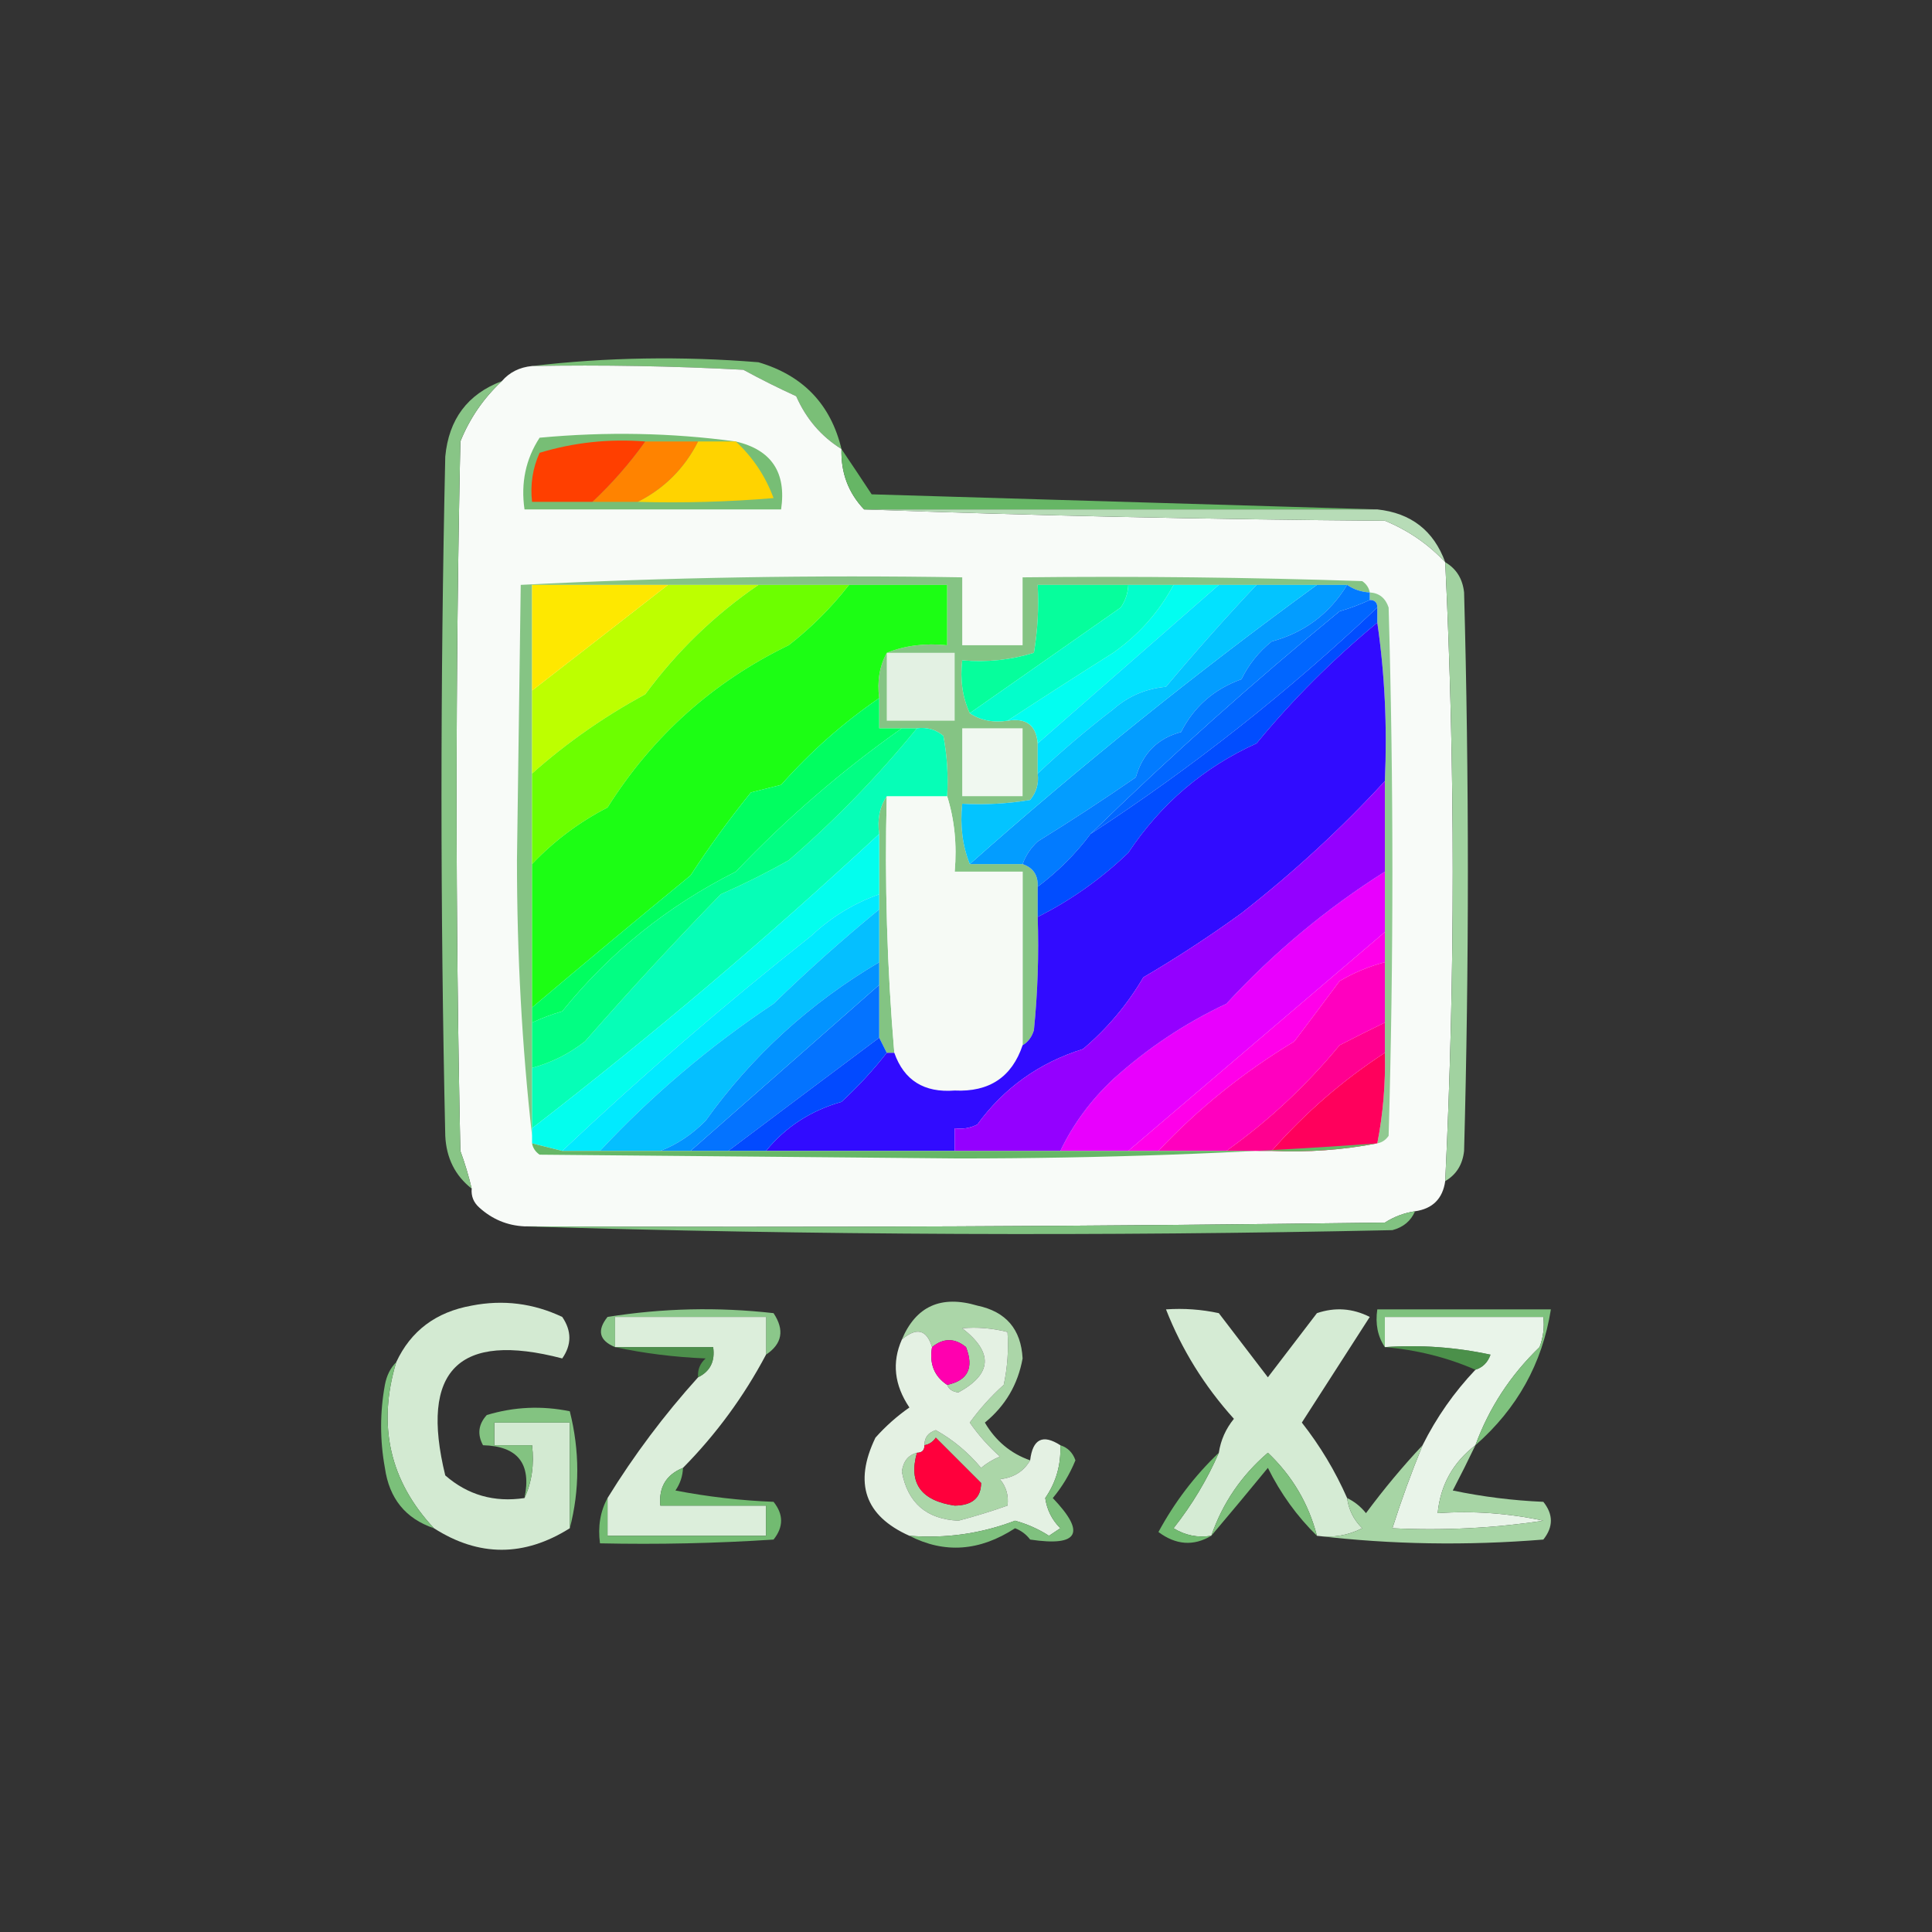 <?xml version="1.0" encoding="UTF-8"?>
<!DOCTYPE svg PUBLIC "-//W3C//DTD SVG 1.1//EN" "http://www.w3.org/Graphics/SVG/1.1/DTD/svg11.dtd">
<svg xmlns="http://www.w3.org/2000/svg" version="1.1" width="256px" height="256px" style="shape-rendering:geometricPrecision; text-rendering:geometricPrecision; image-rendering:optimizeQuality; fill-rule:evenodd; clip-rule:evenodd" xmlns:xlink="http://www.w3.org/1999/xlink">
<rect width="100%" height="100%" fill="#333333" stroke="none"/>
<g><path style="opacity:0.004" fill="#00ff00" d="M 104.5,0.5 C 105.833,1.167 105.833,1.167 104.5,0.5 Z"/></g>
<g><path style="opacity:0.008" fill="#00aa00" d="M 95.5,2.5 C 96.833,3.167 96.833,3.167 95.5,2.5 Z"/></g>
<g><path style="opacity:0.008" fill="#00aa00" d="M 91.5,3.5 C 92.833,4.167 92.833,4.167 91.5,3.5 Z"/></g>
<g><path style="opacity:0.008" fill="#00aa00" d="M 87.5,4.5 C 88.833,5.167 88.833,5.167 87.5,4.5 Z"/></g>
<g><path style="opacity:0.004" fill="#00ff00" d="M 164.5,4.5 C 165.833,5.167 165.833,5.167 164.5,4.5 Z"/></g>
<g><path style="opacity:0.004" fill="#008000" d="M 167.5,5.5 C 168.833,6.167 168.833,6.167 167.5,5.5 Z"/></g>
<g><path style="opacity:0.004" fill="#008000" d="M 170.5,6.5 C 171.833,7.167 171.833,7.167 170.5,6.5 Z"/></g>
<g><path style="opacity:0.012" fill="#008000" d="M 79.5,7.5 C 80.833,8.167 80.833,8.167 79.5,7.5 Z"/></g>
<g><path style="opacity:0.004" fill="#008000" d="M 173.5,7.5 C 174.833,8.167 174.833,8.167 173.5,7.5 Z"/></g>
<g><path style="opacity:0.004" fill="#008000" d="M 176.5,8.5 C 177.833,9.167 177.833,9.167 176.5,8.5 Z"/></g>
<g><path style="opacity:0.004" fill="#008000" d="M 70.5,11.5 C 71.833,12.167 71.833,12.167 70.5,11.5 Z"/></g>
<g><path style="opacity:0.008" fill="#00aa00" d="M 182.5,11.5 C 183.833,12.167 183.833,12.167 182.5,11.5 Z"/></g>
<g><path style="opacity:0.016" fill="#009900" d="M 68.5,12.5 C 69.833,13.167 69.833,13.167 68.5,12.5 Z"/></g>
<g><path style="opacity:0.012" fill="#008000" d="M 188.5,14.5 C 189.833,15.167 189.833,15.167 188.5,14.5 Z"/></g>
<g><path style="opacity:0.004" fill="#00ff00" d="M 59.5,17.5 C 60.833,18.167 60.833,18.167 59.5,17.5 Z"/></g>
<g><path style="opacity:0.012" fill="#008000" d="M 193.5,17.5 C 194.833,18.167 194.833,18.167 193.5,17.5 Z"/></g>
<g><path style="opacity:0.004" fill="#008000" d="M 54.5,20.5 C 55.833,21.167 55.833,21.167 54.5,20.5 Z"/></g>
<g><path style="opacity:0.004" fill="#00ff00" d="M 202.5,23.5 C 203.833,24.167 203.833,24.167 202.5,23.5 Z"/></g>
<g><path style="opacity:0.004" fill="#00ff00" d="M 46.5,26.5 C 47.833,27.167 47.833,27.167 46.5,26.5 Z"/></g>
<g><path style="opacity:0.008" fill="#00aa00" d="M 206.5,26.5 C 207.833,27.167 207.833,27.167 206.5,26.5 Z"/></g>
<g><path style="opacity:0.004" fill="#00ff00" d="M 38.5,33.5 C 39.833,34.167 39.833,34.167 38.5,33.5 Z"/></g>
<g><path style="opacity:0.008" fill="#00aa00" d="M 214.5,33.5 C 215.833,34.167 215.833,34.167 214.5,33.5 Z"/></g>
<g><path style="opacity:0.012" fill="#008000" d="M 219.5,38.5 C 218.833,37.167 218.833,37.167 219.5,38.5 Z"/></g>
<g><path style="opacity:0.004" fill="#008000" d="M 33.5,38.5 C 34.833,39.167 34.833,39.167 33.5,38.5 Z"/></g>
<g><path style="opacity:0.004" fill="#008000" d="M 219.5,38.5 C 220.833,39.167 220.833,39.167 219.5,38.5 Z"/></g>
<g><path style="opacity:0.004" fill="#008000" d="M 226.5,46.5 C 227.833,47.167 227.833,47.167 226.5,46.5 Z"/></g>
<g><path style="opacity:1" fill="#7abf77" d="M 70.5,48.5 C 80.325,47.342 90.325,47.175 100.5,48C 106.416,49.748 110.083,53.581 111.5,59.5C 108.816,57.828 106.816,55.494 105.5,52.5C 103.123,51.415 100.789,50.248 98.5,49C 89.173,48.5 79.839,48.334 70.5,48.5 Z"/></g>
<g><path style="opacity:1" fill="#f8fbf8" d="M 70.5,48.5 C 79.839,48.334 89.173,48.5 98.5,49C 100.789,50.248 103.123,51.415 105.5,52.5C 106.816,55.494 108.816,57.828 111.5,59.5C 111.41,62.641 112.41,65.308 114.5,67.5C 137.33,68.332 160.33,68.832 183.5,69C 186.597,70.273 189.264,72.107 191.5,74.5C 192.825,101.821 192.825,129.154 191.5,156.5C 191.167,158.833 189.833,160.167 187.5,160.5C 186.078,160.709 184.745,161.209 183.5,162C 145.501,162.5 107.501,162.667 69.5,162.5C 67.217,162.392 65.217,161.559 63.5,160C 62.748,159.329 62.414,158.496 62.5,157.5C 62.108,155.821 61.608,154.154 61,152.5C 60.333,121.167 60.333,89.833 61,58.5C 62.243,55.424 64.077,52.757 66.5,50.5C 67.514,49.326 68.847,48.66 70.5,48.5 Z"/></g>
<g><path style="opacity:0.004" fill="#008000" d="M 23.5,50.5 C 24.833,51.167 24.833,51.167 23.5,50.5 Z"/></g>
<g><path style="opacity:0.004" fill="#008000" d="M 229.5,50.5 C 230.833,51.167 230.833,51.167 229.5,50.5 Z"/></g>
<g><path style="opacity:0.008" fill="#00aa00" d="M 235.5,59.5 C 236.833,60.167 236.833,60.167 235.5,59.5 Z"/></g>
<g><path style="opacity:1" fill="#88c586" d="M 66.5,50.5 C 64.077,52.757 62.243,55.424 61,58.5C 60.333,89.833 60.333,121.167 61,152.5C 61.608,154.154 62.108,155.821 62.5,157.5C 60.306,155.779 59.139,153.445 59,150.5C 58.333,120.5 58.333,90.5 59,60.5C 59.464,55.548 61.964,52.215 66.5,50.5 Z"/></g>
<g><path style="opacity:0.012" fill="#008000" d="M 13.5,66.5 C 14.833,67.167 14.833,67.167 13.5,66.5 Z"/></g>
<g><path style="opacity:1" fill="#77be75" d="M 97.5,58.5 C 102.224,59.601 104.224,62.601 103.5,67.5C 92.167,67.5 80.833,67.5 69.5,67.5C 68.993,63.993 69.66,60.826 71.5,58C 80.343,57.176 89.01,57.343 97.5,58.5 Z"/></g>
<g><path style="opacity:1" fill="#ffd300" d="M 92.5,58.5 C 94.167,58.5 95.833,58.5 97.5,58.5C 99.759,60.595 101.426,63.095 102.5,66C 96.509,66.499 90.509,66.666 84.5,66.5C 88.027,64.728 90.693,62.062 92.5,58.5 Z"/></g>
<g><path style="opacity:1" fill="#ff8300" d="M 85.5,58.5 C 87.833,58.5 90.167,58.5 92.5,58.5C 90.693,62.062 88.027,64.728 84.5,66.5C 82.5,66.5 80.5,66.5 78.5,66.5C 81.123,64.037 83.456,61.371 85.5,58.5 Z"/></g>
<g><path style="opacity:1" fill="#ff3f00" d="M 85.5,58.5 C 83.456,61.371 81.123,64.037 78.5,66.5C 75.833,66.5 73.167,66.5 70.5,66.5C 70.244,64.207 70.577,62.041 71.5,60C 76.036,58.621 80.703,58.121 85.5,58.5 Z"/></g>
<g><path style="opacity:1" fill="#66b665" d="M 111.5,59.5 C 112.81,61.435 114.143,63.435 115.5,65.5C 137.996,66.167 160.33,66.833 182.5,67.5C 159.833,67.5 137.167,67.5 114.5,67.5C 112.41,65.308 111.41,62.641 111.5,59.5 Z"/></g>
<g><path style="opacity:1" fill="#b7dcb7" d="M 114.5,67.5 C 137.167,67.5 159.833,67.5 182.5,67.5C 186.975,67.979 189.975,70.312 191.5,74.5C 189.264,72.107 186.597,70.273 183.5,69C 160.33,68.832 137.33,68.332 114.5,67.5 Z"/></g>
<g><path style="opacity:0.012" fill="#008000" d="M 12.5,68.5 C 13.833,69.167 13.833,69.167 12.5,68.5 Z"/></g>
<g><path style="opacity:0.012" fill="#008000" d="M 240.5,68.5 C 241.833,69.167 241.833,69.167 240.5,68.5 Z"/></g>
<g><path style="opacity:0.004" fill="#00ff00" d="M 11.5,70.5 C 12.833,71.167 12.833,71.167 11.5,70.5 Z"/></g>
<g><path style="opacity:0.004" fill="#00ff00" d="M 241.5,70.5 C 242.833,71.167 242.833,71.167 241.5,70.5 Z"/></g>
<g><path style="opacity:0.004" fill="#00ff00" d="M 242.5,72.5 C 243.833,73.167 243.833,73.167 242.5,72.5 Z"/></g>
<g><path style="opacity:1" fill="#85c484" d="M 181.5,78.5 C 180.391,78.443 179.391,78.11 178.5,77.5C 177.167,77.5 175.833,77.5 174.5,77.5C 171.833,77.5 169.167,77.5 166.5,77.5C 164.833,77.5 163.167,77.5 161.5,77.5C 159.5,77.5 157.5,77.5 155.5,77.5C 153.5,77.5 151.5,77.5 149.5,77.5C 145.5,77.5 141.5,77.5 137.5,77.5C 137.665,80.518 137.498,83.518 137,86.5C 133.943,87.451 130.777,87.784 127.5,87.5C 127.198,90.059 127.532,92.393 128.5,94.5C 129.919,95.451 131.585,95.784 133.5,95.5C 135.973,95.088 137.306,96.088 137.5,98.5C 137.5,99.833 137.5,101.167 137.5,102.5C 137.67,103.822 137.337,104.989 136.5,106C 133.518,106.498 130.518,106.665 127.5,106.5C 127.194,109.385 127.527,112.052 128.5,114.5C 130.833,114.5 133.167,114.5 135.5,114.5C 136.906,114.973 137.573,115.973 137.5,117.5C 137.5,118.833 137.5,120.167 137.5,121.5C 137.666,126.511 137.499,131.511 137,136.5C 136.722,137.416 136.222,138.082 135.5,138.5C 135.5,130.833 135.5,123.167 135.5,115.5C 132.5,115.5 129.5,115.5 126.5,115.5C 126.813,111.958 126.479,108.625 125.5,105.5C 125.664,102.813 125.497,100.146 125,97.5C 123.989,96.663 122.822,96.33 121.5,96.5C 120.833,96.5 120.167,96.5 119.5,96.5C 118.5,96.5 117.5,96.5 116.5,96.5C 116.5,95.167 116.5,93.833 116.5,92.5C 116.205,90.265 116.539,88.265 117.5,86.5C 119.948,85.527 122.615,85.194 125.5,85.5C 125.5,82.833 125.5,80.167 125.5,77.5C 121.167,77.5 116.833,77.5 112.5,77.5C 108.5,77.5 104.5,77.5 100.5,77.5C 96.5,77.5 92.5,77.5 88.5,77.5C 82.5,77.5 76.5,77.5 70.5,77.5C 70.5,82.167 70.5,86.833 70.5,91.5C 70.5,95.167 70.5,98.833 70.5,102.5C 70.5,106.5 70.5,110.5 70.5,114.5C 70.5,120.833 70.5,127.167 70.5,133.5C 70.5,134.167 70.5,134.833 70.5,135.5C 70.5,137.5 70.5,139.5 70.5,141.5C 70.5,144.167 70.5,146.833 70.5,149.5C 70.5,149.833 70.5,150.167 70.5,150.5C 69.168,138.686 68.501,126.519 68.5,114C 68.667,101.833 68.833,89.667 69,77.5C 88.424,76.507 107.924,76.174 127.5,76.5C 127.5,79.5 127.5,82.5 127.5,85.5C 130.167,85.5 132.833,85.5 135.5,85.5C 135.5,82.5 135.5,79.5 135.5,76.5C 150.504,76.333 165.504,76.5 180.5,77C 181.056,77.383 181.389,77.883 181.5,78.5 Z"/></g>
<g><path style="opacity:0.016" fill="#009900" d="M 7.5,79.5 C 8.833,80.167 8.833,80.167 7.5,79.5 Z"/></g>
<g><path style="opacity:0.004" fill="#00ff00" d="M 245.5,79.5 C 246.833,80.167 246.833,80.167 245.5,79.5 Z"/></g>
<g><path style="opacity:1" fill="#06fe9c" d="M 149.5,77.5 C 149.461,78.583 149.127,79.583 148.5,80.5C 141.82,85.185 135.153,89.852 128.5,94.5C 127.532,92.393 127.198,90.059 127.5,87.5C 130.777,87.784 133.943,87.451 137,86.5C 137.498,83.518 137.665,80.518 137.5,77.5C 141.5,77.5 145.5,77.5 149.5,77.5 Z"/></g>
<g><path style="opacity:1" fill="#bdff00" d="M 88.5,77.5 C 92.5,77.5 96.5,77.5 100.5,77.5C 94.708,81.458 89.708,86.291 85.5,92C 80.07,94.937 75.07,98.437 70.5,102.5C 70.5,98.833 70.5,95.167 70.5,91.5C 76.539,86.822 82.539,82.156 88.5,77.5 Z"/></g>
<g><path style="opacity:1" fill="#02fef1" d="M 155.5,77.5 C 157.5,77.5 159.5,77.5 161.5,77.5C 153.5,84.5 145.5,91.5 137.5,98.5C 137.306,96.088 135.973,95.088 133.5,95.5C 138.055,92.511 142.722,89.511 147.5,86.5C 150.903,84.1 153.57,81.1 155.5,77.5 Z"/></g>
<g><path style="opacity:1" fill="#90ca91" d="M 181.5,79.5 C 181.5,79.167 181.5,78.833 181.5,78.5C 182.75,78.577 183.583,79.244 184,80.5C 184.667,103.833 184.667,127.167 184,150.5C 183.617,151.056 183.117,151.389 182.5,151.5C 183.272,147.548 183.605,143.548 183.5,139.5C 183.5,138.167 183.5,136.833 183.5,135.5C 183.5,132.833 183.5,130.167 183.5,127.5C 183.5,126.167 183.5,124.833 183.5,123.5C 183.5,120.833 183.5,118.167 183.5,115.5C 183.5,111.5 183.5,107.5 183.5,103.5C 183.825,96.313 183.491,89.313 182.5,82.5C 182.5,81.833 182.5,81.167 182.5,80.5C 182.5,79.833 182.167,79.5 181.5,79.5 Z"/></g>
<g><path style="opacity:1" fill="#a1d2a0" d="M 191.5,74.5 C 192.966,75.347 193.8,76.68 194,78.5C 194.667,103.167 194.667,127.833 194,152.5C 193.8,154.32 192.966,155.653 191.5,156.5C 192.825,129.154 192.825,101.821 191.5,74.5 Z"/></g>
<g><path style="opacity:1" fill="#fee800" d="M 88.5,77.5 C 82.539,82.156 76.539,86.822 70.5,91.5C 70.5,86.833 70.5,82.167 70.5,77.5C 76.5,77.5 82.5,77.5 88.5,77.5 Z"/></g>
<g><path style="opacity:1" fill="#03fecb" d="M 149.5,77.5 C 151.5,77.5 153.5,77.5 155.5,77.5C 153.57,81.1 150.903,84.1 147.5,86.5C 142.722,89.511 138.055,92.511 133.5,95.5C 131.585,95.784 129.919,95.451 128.5,94.5C 135.153,89.852 141.82,85.185 148.5,80.5C 149.127,79.583 149.461,78.583 149.5,77.5 Z"/></g>
<g><path style="opacity:1" fill="#0166ff" d="M 181.5,79.5 C 182.167,79.5 182.5,79.833 182.5,80.5C 170.63,91.725 157.964,101.725 144.5,110.5C 155.06,100.213 166.06,90.379 177.5,81C 178.901,80.59 180.234,80.09 181.5,79.5 Z"/></g>
<g><path style="opacity:0.004" fill="#00ff00" d="M 248.5,87.5 C 249.833,88.167 249.833,88.167 248.5,87.5 Z"/></g>
<g><path style="opacity:1" fill="#6cff00" d="M 100.5,77.5 C 104.5,77.5 108.5,77.5 112.5,77.5C 110.161,80.506 107.494,83.173 104.5,85.5C 94.488,90.341 86.488,97.508 80.5,107C 76.724,108.947 73.39,111.447 70.5,114.5C 70.5,110.5 70.5,106.5 70.5,102.5C 75.07,98.437 80.07,94.937 85.5,92C 89.708,86.291 94.708,81.458 100.5,77.5 Z"/></g>
<g><path style="opacity:0.004" fill="#008000" d="M 249.5,91.5 C 250.833,92.167 250.833,92.167 249.5,91.5 Z"/></g>
<g><path style="opacity:1" fill="#02e2ff" d="M 161.5,77.5 C 163.167,77.5 164.833,77.5 166.5,77.5C 162.416,81.827 158.416,86.327 154.5,91C 151.823,91.249 149.49,92.249 147.5,94C 143.975,96.698 140.642,99.531 137.5,102.5C 137.5,101.167 137.5,99.833 137.5,98.5C 145.5,91.5 153.5,84.5 161.5,77.5 Z"/></g>
<g><path style="opacity:1" fill="#039dff" d="M 174.5,77.5 C 175.833,77.5 177.167,77.5 178.5,77.5C 176.178,81.319 172.845,83.819 168.5,85C 166.787,86.378 165.453,88.045 164.5,90C 160.86,91.311 158.194,93.645 156.5,97C 153.405,97.818 151.405,99.818 150.5,103C 146.268,105.923 141.935,108.757 137.5,111.5C 136.575,112.357 135.908,113.357 135.5,114.5C 133.167,114.5 130.833,114.5 128.5,114.5C 143.255,101.408 158.589,89.074 174.5,77.5 Z"/></g>
<g><path style="opacity:1" fill="#e3f1e3" d="M 117.5,86.5 C 120.5,86.5 123.5,86.5 126.5,86.5C 126.5,89.5 126.5,92.5 126.5,95.5C 123.5,95.5 120.5,95.5 117.5,95.5C 117.5,92.5 117.5,89.5 117.5,86.5 Z"/></g>
<g><path style="opacity:0.008" fill="#00aa00" d="M 0.5,104.5 C 1.833,105.167 1.833,105.167 0.5,104.5 Z"/></g>
<g><path style="opacity:1" fill="#f0f8f0" d="M 127.5,96.5 C 130.167,96.5 132.833,96.5 135.5,96.5C 135.5,99.5 135.5,102.5 135.5,105.5C 132.833,105.5 130.167,105.5 127.5,105.5C 127.5,102.5 127.5,99.5 127.5,96.5 Z"/></g>
<g><path style="opacity:1" fill="#83c483" d="M 117.5,105.5 C 117.21,116.884 117.543,128.217 118.5,139.5C 118.167,139.5 117.833,139.5 117.5,139.5C 117.167,138.833 116.833,138.167 116.5,137.5C 116.5,135.167 116.5,132.833 116.5,130.5C 116.5,129.5 116.5,128.5 116.5,127.5C 116.5,125.167 116.5,122.833 116.5,120.5C 116.5,119.833 116.5,119.167 116.5,118.5C 116.5,115.833 116.5,113.167 116.5,110.5C 116.216,108.585 116.549,106.919 117.5,105.5 Z"/></g>
<g><path style="opacity:1" fill="#f6faf5" d="M 117.5,105.5 C 120.167,105.5 122.833,105.5 125.5,105.5C 126.479,108.625 126.813,111.958 126.5,115.5C 129.5,115.5 132.5,115.5 135.5,115.5C 135.5,123.167 135.5,130.833 135.5,138.5C 134.08,142.719 131.08,144.719 126.5,144.5C 122.453,144.82 119.786,143.153 118.5,139.5C 117.543,128.217 117.21,116.884 117.5,105.5 Z"/></g>
<g><path style="opacity:1" fill="#027bff" d="M 178.5,77.5 C 179.391,78.11 180.391,78.443 181.5,78.5C 181.5,78.833 181.5,79.167 181.5,79.5C 180.234,80.09 178.901,80.59 177.5,81C 166.06,90.379 155.06,100.213 144.5,110.5C 142.548,113.118 140.215,115.452 137.5,117.5C 137.573,115.973 136.906,114.973 135.5,114.5C 135.908,113.357 136.575,112.357 137.5,111.5C 141.935,108.757 146.268,105.923 150.5,103C 151.405,99.818 153.405,97.818 156.5,97C 158.194,93.645 160.86,91.311 164.5,90C 165.453,88.045 166.787,86.378 168.5,85C 172.845,83.819 176.178,81.319 178.5,77.5 Z"/></g>
<g><path style="opacity:1" fill="#1cfe14" d="M 112.5,77.5 C 116.833,77.5 121.167,77.5 125.5,77.5C 125.5,80.167 125.5,82.833 125.5,85.5C 122.615,85.194 119.948,85.527 117.5,86.5C 116.539,88.265 116.205,90.265 116.5,92.5C 111.715,95.782 107.382,99.615 103.5,104C 102.167,104.333 100.833,104.667 99.5,105C 96.656,108.512 93.989,112.178 91.5,116C 84.373,121.85 77.373,127.684 70.5,133.5C 70.5,127.167 70.5,120.833 70.5,114.5C 73.39,111.447 76.724,108.947 80.5,107C 86.488,97.508 94.488,90.341 104.5,85.5C 107.494,83.173 110.161,80.506 112.5,77.5 Z"/></g>
<g><path style="opacity:1" fill="#014dff" d="M 182.5,80.5 C 182.5,81.167 182.5,81.833 182.5,82.5C 176.559,87.422 171.226,92.755 166.5,98.5C 159.483,101.678 153.817,106.512 149.5,113C 145.877,116.471 141.877,119.304 137.5,121.5C 137.5,120.167 137.5,118.833 137.5,117.5C 140.215,115.452 142.548,113.118 144.5,110.5C 157.964,101.725 170.63,91.725 182.5,80.5 Z"/></g>
<g><path style="opacity:0.008" fill="#00aa00" d="M -0.5,111.5 C 0.833,112.167 0.833,112.167 -0.5,111.5 Z"/></g>
<g><path style="opacity:1" fill="#01fe60" d="M 116.5,92.5 C 116.5,93.833 116.5,95.167 116.5,96.5C 117.5,96.5 118.5,96.5 119.5,96.5C 111.571,102.092 104.238,108.426 97.5,115.5C 88.466,120.041 80.799,126.208 74.5,134C 73.099,134.41 71.766,134.91 70.5,135.5C 70.5,134.833 70.5,134.167 70.5,133.5C 77.373,127.684 84.373,121.85 91.5,116C 93.989,112.178 96.656,108.512 99.5,105C 100.833,104.667 102.167,104.333 103.5,104C 107.382,99.615 111.715,95.782 116.5,92.5 Z"/></g>
<g><path style="opacity:1" fill="#03c4ff" d="M 166.5,77.5 C 169.167,77.5 171.833,77.5 174.5,77.5C 158.589,89.074 143.255,101.408 128.5,114.5C 127.527,112.052 127.194,109.385 127.5,106.5C 130.518,106.665 133.518,106.498 136.5,106C 137.337,104.989 137.67,103.822 137.5,102.5C 140.642,99.531 143.975,96.698 147.5,94C 149.49,92.249 151.823,91.249 154.5,91C 158.416,86.327 162.416,81.827 166.5,77.5 Z"/></g>
<g><path style="opacity:1" fill="#310bff" d="M 182.5,82.5 C 183.491,89.313 183.825,96.313 183.5,103.5C 177.755,109.752 171.422,115.585 164.5,121C 160.281,124.061 155.948,126.894 151.5,129.5C 149.368,133.131 146.701,136.298 143.5,139C 137.692,140.819 133.025,144.152 129.5,149C 128.552,149.483 127.552,149.649 126.5,149.5C 126.5,150.5 126.5,151.5 126.5,152.5C 118.167,152.5 109.833,152.5 101.5,152.5C 104.069,149.34 107.402,147.174 111.5,146C 113.706,143.963 115.706,141.797 117.5,139.5C 117.833,139.5 118.167,139.5 118.5,139.5C 119.786,143.153 122.453,144.82 126.5,144.5C 131.08,144.719 134.08,142.719 135.5,138.5C 136.222,138.082 136.722,137.416 137,136.5C 137.499,131.511 137.666,126.511 137.5,121.5C 141.877,119.304 145.877,116.471 149.5,113C 153.817,106.512 159.483,101.678 166.5,98.5C 171.226,92.755 176.559,87.422 182.5,82.5 Z"/></g>
<g><path style="opacity:1" fill="#06feb7" d="M 121.5,96.5 C 122.822,96.33 123.989,96.663 125,97.5C 125.497,100.146 125.664,102.813 125.5,105.5C 122.833,105.5 120.167,105.5 117.5,105.5C 116.549,106.919 116.216,108.585 116.5,110.5C 101.811,124.146 86.478,137.146 70.5,149.5C 70.5,146.833 70.5,144.167 70.5,141.5C 73.057,140.812 75.391,139.646 77.5,138C 83.408,131.265 89.408,124.765 95.5,118.5C 98.564,117.149 101.564,115.649 104.5,114C 110.671,108.663 116.337,102.829 121.5,96.5 Z"/></g>
<g><path style="opacity:1" fill="#02fe83" d="M 119.5,96.5 C 120.167,96.5 120.833,96.5 121.5,96.5C 116.337,102.829 110.671,108.663 104.5,114C 101.564,115.649 98.564,117.149 95.5,118.5C 89.408,124.765 83.408,131.265 77.5,138C 75.391,139.646 73.057,140.812 70.5,141.5C 70.5,139.5 70.5,137.5 70.5,135.5C 71.766,134.91 73.099,134.41 74.5,134C 80.799,126.208 88.466,120.041 97.5,115.5C 104.238,108.426 111.571,102.092 119.5,96.5 Z"/></g>
<g><path style="opacity:1" fill="#03feee" d="M 116.5,110.5 C 116.5,113.167 116.5,115.833 116.5,118.5C 113.139,119.684 110.139,121.517 107.5,124C 96.055,133.045 85.055,142.545 74.5,152.5C 73.167,152.167 71.833,151.833 70.5,151.5C 70.5,151.167 70.5,150.833 70.5,150.5C 70.5,150.167 70.5,149.833 70.5,149.5C 86.478,137.146 101.811,124.146 116.5,110.5 Z"/></g>
<g><path style="opacity:1" fill="#01eaff" d="M 116.5,118.5 C 116.5,119.167 116.5,119.833 116.5,120.5C 111.718,124.415 107.051,128.582 102.5,133C 94.042,138.629 86.375,145.129 79.5,152.5C 77.833,152.5 76.167,152.5 74.5,152.5C 85.055,142.545 96.055,133.045 107.5,124C 110.139,121.517 113.139,119.684 116.5,118.5 Z"/></g>
<g><path style="opacity:1" fill="#e800fe" d="M 183.5,115.5 C 183.5,118.167 183.5,120.833 183.5,123.5C 172.167,133.167 160.833,142.833 149.5,152.5C 146.5,152.5 143.5,152.5 140.5,152.5C 142.204,148.948 144.538,145.781 147.5,143C 152.023,138.908 157.023,135.575 162.5,133C 168.789,126.202 175.789,120.368 183.5,115.5 Z"/></g>
<g><path style="opacity:1" fill="#ff00e9" d="M 183.5,123.5 C 183.5,124.833 183.5,126.167 183.5,127.5C 181.407,128.045 179.407,128.878 177.5,130C 175.498,132.695 173.498,135.362 171.5,138C 164.76,142.072 158.76,146.906 153.5,152.5C 152.167,152.5 150.833,152.5 149.5,152.5C 160.833,142.833 172.167,133.167 183.5,123.5 Z"/></g>
<g><path style="opacity:0.008" fill="#00aa00" d="M -0.5,141.5 C 0.833,142.167 0.833,142.167 -0.5,141.5 Z"/></g>
<g><path style="opacity:1" fill="#9400ff" d="M 183.5,103.5 C 183.5,107.5 183.5,111.5 183.5,115.5C 175.789,120.368 168.789,126.202 162.5,133C 157.023,135.575 152.023,138.908 147.5,143C 144.538,145.781 142.204,148.948 140.5,152.5C 135.833,152.5 131.167,152.5 126.5,152.5C 126.5,151.5 126.5,150.5 126.5,149.5C 127.552,149.649 128.552,149.483 129.5,149C 133.025,144.152 137.692,140.819 143.5,139C 146.701,136.298 149.368,133.131 151.5,129.5C 155.948,126.894 160.281,124.061 164.5,121C 171.422,115.585 177.755,109.752 183.5,103.5 Z"/></g>
<g><path style="opacity:0.008" fill="#00aa00" d="M 253.5,141.5 C 254.833,142.167 254.833,142.167 253.5,141.5 Z"/></g>
<g><path style="opacity:1" fill="#0473ff" d="M 116.5,130.5 C 116.5,132.833 116.5,135.167 116.5,137.5C 109.858,142.467 103.191,147.467 96.5,152.5C 94.833,152.5 93.167,152.5 91.5,152.5C 99.801,145.203 108.135,137.87 116.5,130.5 Z"/></g>
<g><path style="opacity:1" fill="#ff005c" d="M 183.5,139.5 C 183.605,143.548 183.272,147.548 182.5,151.5C 177.897,152.383 173.23,152.717 168.5,152.5C 172.94,147.458 177.94,143.125 183.5,139.5 Z"/></g>
<g><path style="opacity:1" fill="#05bfff" d="M 116.5,120.5 C 116.5,122.833 116.5,125.167 116.5,127.5C 107.318,132.91 99.651,139.91 93.5,148.5C 91.71,150.316 89.71,151.649 87.5,152.5C 84.833,152.5 82.167,152.5 79.5,152.5C 86.375,145.129 94.042,138.629 102.5,133C 107.051,128.582 111.718,124.415 116.5,120.5 Z"/></g>
<g><path style="opacity:1" fill="#024aff" d="M 116.5,137.5 C 116.833,138.167 117.167,138.833 117.5,139.5C 115.706,141.797 113.706,143.963 111.5,146C 107.402,147.174 104.069,149.34 101.5,152.5C 99.833,152.5 98.167,152.5 96.5,152.5C 103.191,147.467 109.858,142.467 116.5,137.5 Z"/></g>
<g><path style="opacity:1" fill="#ff00bf" d="M 183.5,127.5 C 183.5,130.167 183.5,132.833 183.5,135.5C 181.528,136.451 179.528,137.451 177.5,138.5C 173.081,143.861 168.081,148.528 162.5,152.5C 159.5,152.5 156.5,152.5 153.5,152.5C 158.76,146.906 164.76,142.072 171.5,138C 173.498,135.362 175.498,132.695 177.5,130C 179.407,128.878 181.407,128.045 183.5,127.5 Z"/></g>
<g><path style="opacity:0.008" fill="#00aa00" d="M 0.5,148.5 C 1.833,149.167 1.833,149.167 0.5,148.5 Z"/></g>
<g><path style="opacity:1" fill="#0293ff" d="M 116.5,127.5 C 116.5,128.5 116.5,129.5 116.5,130.5C 108.135,137.87 99.801,145.203 91.5,152.5C 90.167,152.5 88.833,152.5 87.5,152.5C 89.71,151.649 91.71,150.316 93.5,148.5C 99.651,139.91 107.318,132.91 116.5,127.5 Z"/></g>
<g><path style="opacity:1" fill="#ff0090" d="M 183.5,135.5 C 183.5,136.833 183.5,138.167 183.5,139.5C 177.94,143.125 172.94,147.458 168.5,152.5C 166.5,152.5 164.5,152.5 162.5,152.5C 168.081,148.528 173.081,143.861 177.5,138.5C 179.528,137.451 181.528,136.451 183.5,135.5 Z"/></g>
<g><path style="opacity:1" fill="#66b766" d="M 70.5,151.5 C 71.833,151.833 73.167,152.167 74.5,152.5C 76.167,152.5 77.833,152.5 79.5,152.5C 82.167,152.5 84.833,152.5 87.5,152.5C 88.833,152.5 90.167,152.5 91.5,152.5C 93.167,152.5 94.833,152.5 96.5,152.5C 98.167,152.5 99.833,152.5 101.5,152.5C 109.833,152.5 118.167,152.5 126.5,152.5C 131.167,152.5 135.833,152.5 140.5,152.5C 143.5,152.5 146.5,152.5 149.5,152.5C 150.833,152.5 152.167,152.5 153.5,152.5C 156.5,152.5 159.5,152.5 162.5,152.5C 164.5,152.5 166.5,152.5 168.5,152.5C 173.23,152.717 177.897,152.383 182.5,151.5C 164.346,152.833 145.846,153.5 127,153.5C 108.5,153.333 90,153.167 71.5,153C 70.944,152.617 70.611,152.117 70.5,151.5 Z"/></g>
<g><path style="opacity:1" fill="#81c381" d="M 187.5,160.5 C 186.942,161.79 185.942,162.623 184.5,163C 145.998,163.831 107.664,163.664 69.5,162.5C 107.501,162.667 145.501,162.5 183.5,162C 184.745,161.209 186.078,160.709 187.5,160.5 Z"/></g>
<g><path style="opacity:0.016" fill="#009900" d="M 6.5,170.5 C 7.833,171.167 7.833,171.167 6.5,170.5 Z"/></g>
<g><path style="opacity:0.016" fill="#009900" d="M 246.5,170.5 C 247.833,171.167 247.833,171.167 246.5,170.5 Z"/></g>
<g><path style="opacity:0.004" fill="#00ff00" d="M 7.5,173.5 C 8.833,174.167 8.833,174.167 7.5,173.5 Z"/></g>
<g><path style="opacity:1" fill="#8bc78a" d="M 101.5,179.5 C 101.5,177.833 101.5,176.167 101.5,174.5C 94.833,174.5 88.167,174.5 81.5,174.5C 81.5,175.833 81.5,177.167 81.5,178.5C 79.401,177.63 79.068,176.297 80.5,174.5C 87.811,173.335 95.144,173.169 102.5,174C 103.98,176.235 103.647,178.068 101.5,179.5 Z"/></g>
<g><path style="opacity:0.004" fill="#00ff00" d="M 245.5,173.5 C 246.833,174.167 246.833,174.167 245.5,173.5 Z"/></g>
<g><path style="opacity:1" fill="#d3ead2" d="M 69.5,198.5 C 70.468,196.393 70.802,194.059 70.5,191.5C 68.833,191.5 67.167,191.5 65.5,191.5C 65.5,190.5 65.5,189.5 65.5,188.5C 68.833,188.5 72.167,188.5 75.5,188.5C 75.5,193.167 75.5,197.833 75.5,202.5C 69.456,206.305 63.456,206.305 57.5,202.5C 51.645,196.235 49.978,188.902 52.5,180.5C 54.435,176.343 57.769,173.843 62.5,173C 66.665,172.187 70.665,172.687 74.5,174.5C 75.76,176.353 75.76,178.186 74.5,180C 60.759,176.408 55.592,181.574 59,195.5C 61.984,198.1 65.484,199.1 69.5,198.5 Z"/></g>
<g><path style="opacity:1" fill="#dceedb" d="M 101.5,179.5 C 98.564,185.041 94.897,190.041 90.5,194.5C 88.273,195.401 87.273,197.067 87.5,199.5C 92.167,199.5 96.833,199.5 101.5,199.5C 101.5,200.833 101.5,202.167 101.5,203.5C 94.5,203.5 87.5,203.5 80.5,203.5C 80.5,201.833 80.5,200.167 80.5,198.5C 84.016,192.8 88.016,187.467 92.5,182.5C 94.104,181.713 94.771,180.38 94.5,178.5C 90.167,178.5 85.833,178.5 81.5,178.5C 81.5,177.167 81.5,175.833 81.5,174.5C 88.167,174.5 94.833,174.5 101.5,174.5C 101.5,176.167 101.5,177.833 101.5,179.5 Z"/></g>
<g><path style="opacity:1" fill="#d5ebd4" d="M 178.5,198.5 C 178.703,200.044 179.37,201.378 180.5,202.5C 178.604,203.466 176.604,203.799 174.5,203.5C 173.388,199.219 171.221,195.552 168,192.5C 164.501,195.501 162.001,199.168 160.5,203.5C 158.712,203.785 157.045,203.452 155.5,202.5C 157.952,199.394 159.952,196.061 161.5,192.5C 161.751,190.83 162.418,189.33 163.5,188C 159.584,183.653 156.584,178.82 154.5,173.5C 156.857,173.337 159.19,173.503 161.5,174C 163.667,176.833 165.833,179.667 168,182.5C 170.167,179.667 172.333,176.833 174.5,174C 176.902,173.186 179.235,173.353 181.5,174.5C 178.5,179.167 175.5,183.833 172.5,188.5C 174.925,191.589 176.925,194.922 178.5,198.5 Z"/></g>
<g><path style="opacity:1" fill="#e9f4e9" d="M 195.5,191.5 C 192.528,193.778 190.861,196.778 190.5,200.5C 195.214,200.173 199.88,200.507 204.5,201.5C 197.866,202.497 191.2,202.83 184.5,202.5C 185.68,198.784 187.013,195.117 188.5,191.5C 190.344,187.808 192.677,184.475 195.5,181.5C 196.478,181.189 197.145,180.522 197.5,179.5C 192.88,178.507 188.214,178.173 183.5,178.5C 183.5,177.167 183.5,175.833 183.5,174.5C 190.5,174.5 197.5,174.5 204.5,174.5C 204.657,175.873 204.49,177.207 204,178.5C 200.15,182.207 197.317,186.54 195.5,191.5 Z"/></g>
<g><path style="opacity:0.74" fill="#57af56" d="M 81.5,178.5 C 85.833,178.5 90.167,178.5 94.5,178.5C 94.771,180.38 94.104,181.713 92.5,182.5C 92.414,181.504 92.748,180.671 93.5,180C 89.312,179.824 85.312,179.324 81.5,178.5 Z"/></g>
<g><path style="opacity:0.761" fill="#53ad52" d="M 183.5,178.5 C 188.214,178.173 192.88,178.507 197.5,179.5C 197.145,180.522 196.478,181.189 195.5,181.5C 191.768,179.869 187.768,178.869 183.5,178.5 Z"/></g>
<g><path style="opacity:0.004" fill="#00ff00" d="M 10.5,180.5 C 11.833,181.167 11.833,181.167 10.5,180.5 Z"/></g>
<g><path style="opacity:1" fill="#7fc27e" d="M 195.5,191.5 C 197.317,186.54 200.15,182.207 204,178.5C 204.49,177.207 204.657,175.873 204.5,174.5C 197.5,174.5 190.5,174.5 183.5,174.5C 183.5,175.833 183.5,177.167 183.5,178.5C 182.549,177.081 182.216,175.415 182.5,173.5C 190.167,173.5 197.833,173.5 205.5,173.5C 204.365,180.656 201.032,186.656 195.5,191.5 Z"/></g>
<g><path style="opacity:0.004" fill="#00ff00" d="M 242.5,180.5 C 243.833,181.167 243.833,181.167 242.5,180.5 Z"/></g>
<g><path style="opacity:0.012" fill="#008000" d="M 11.5,182.5 C 12.833,183.167 12.833,183.167 11.5,182.5 Z"/></g>
<g><path style="opacity:0.004" fill="#00ff00" d="M 241.5,182.5 C 242.833,183.167 242.833,183.167 241.5,182.5 Z"/></g>
<g><path style="opacity:0.012" fill="#008000" d="M 240.5,184.5 C 241.833,185.167 241.833,185.167 240.5,184.5 Z"/></g>
<g><path style="opacity:0.008" fill="#00aa00" d="M 14.5,188.5 C 15.833,189.167 15.833,189.167 14.5,188.5 Z"/></g>
<g><path style="opacity:0.008" fill="#00aa00" d="M 238.5,188.5 C 239.833,189.167 239.833,189.167 238.5,188.5 Z"/></g>
<g><path style="opacity:1" fill="#83c381" d="M 75.5,202.5 C 75.5,197.833 75.5,193.167 75.5,188.5C 72.167,188.5 68.833,188.5 65.5,188.5C 65.5,189.5 65.5,190.5 65.5,191.5C 67.167,191.5 68.833,191.5 70.5,191.5C 70.802,194.059 70.468,196.393 69.5,198.5C 70.446,193.949 68.613,191.616 64,191.5C 63.219,190.056 63.386,188.723 64.5,187.5C 68.108,186.407 71.775,186.24 75.5,187C 76.824,192.266 76.824,197.433 75.5,202.5 Z"/></g>
<g><path style="opacity:1" fill="#7bc07a" d="M 52.5,180.5 C 49.978,188.902 51.645,196.235 57.5,202.5C 53.743,201.233 51.576,198.566 51,194.5C 50.333,190.833 50.333,187.167 51,183.5C 51.232,182.263 51.732,181.263 52.5,180.5 Z"/></g>
<g><path style="opacity:0.008" fill="#00aa00" d="M 17.5,193.5 C 18.833,194.167 18.833,194.167 17.5,193.5 Z"/></g>
<g><path style="opacity:1" fill="#abd6a8" d="M 136.5,193.5 C 135.653,194.966 134.32,195.8 132.5,196C 133.337,197.011 133.67,198.178 133.5,199.5C 131.406,200.242 129.239,200.909 127,201.5C 122.766,201.304 120.266,199.137 119.5,195C 119.684,193.624 120.351,192.791 121.5,192.5C 120.364,196.51 122.03,198.844 126.5,199.5C 128.824,199.471 129.99,198.471 130,196.5C 128,194.5 126,192.5 124,190.5C 123.617,191.056 123.117,191.389 122.5,191.5C 122.47,190.503 122.97,189.836 124,189.5C 126.281,190.776 128.281,192.443 130,194.5C 130.75,193.874 131.584,193.374 132.5,193C 130.981,191.649 129.648,190.149 128.5,188.5C 129.815,186.684 131.315,185.017 133,183.5C 133.497,181.19 133.663,178.857 133.5,176.5C 131.488,175.986 129.488,175.82 127.5,176C 131.644,179.215 131.477,182.049 127,184.5C 126.235,184.43 125.735,184.097 125.5,183.5C 128.244,182.928 129.077,181.262 128,178.5C 126.51,177.272 125.01,177.272 123.5,178.5C 122.789,176.158 121.456,175.825 119.5,177.5C 121.359,173.074 124.692,171.574 129.5,173C 133.295,173.795 135.295,176.128 135.5,180C 134.878,183.454 133.211,186.287 130.5,188.5C 131.931,190.938 133.931,192.604 136.5,193.5 Z"/></g>
<g><path style="opacity:1" fill="#e4f1e3" d="M 122.5,191.5 C 122.5,192.167 122.167,192.5 121.5,192.5C 120.351,192.791 119.684,193.624 119.5,195C 120.266,199.137 122.766,201.304 127,201.5C 129.239,200.909 131.406,200.242 133.5,199.5C 133.67,198.178 133.337,197.011 132.5,196C 134.32,195.8 135.653,194.966 136.5,193.5C 136.837,190.664 138.171,189.998 140.5,191.5C 140.604,194.09 139.937,196.423 138.5,198.5C 138.722,200.055 139.389,201.389 140.5,202.5C 140,202.833 139.5,203.167 139,203.5C 137.604,202.606 136.104,201.939 134.5,201.5C 130.009,203.217 125.343,203.883 120.5,203.5C 114.597,200.861 113.097,196.527 116,190.5C 117.351,188.981 118.851,187.648 120.5,186.5C 118.494,183.52 118.161,180.52 119.5,177.5C 121.456,175.825 122.789,176.158 123.5,178.5C 123.12,180.698 123.787,182.365 125.5,183.5C 125.735,184.097 126.235,184.43 127,184.5C 131.477,182.049 131.644,179.215 127.5,176C 129.488,175.82 131.488,175.986 133.5,176.5C 133.663,178.857 133.497,181.19 133,183.5C 131.315,185.017 129.815,186.684 128.5,188.5C 129.648,190.149 130.981,191.649 132.5,193C 131.584,193.374 130.75,193.874 130,194.5C 128.281,192.443 126.281,190.776 124,189.5C 122.97,189.836 122.47,190.503 122.5,191.5 Z"/></g>
<g><path style="opacity:1" fill="#ff00af" d="M 125.5,183.5 C 123.787,182.365 123.12,180.698 123.5,178.5C 125.01,177.272 126.51,177.272 128,178.5C 129.077,181.262 128.244,182.928 125.5,183.5 Z"/></g>
<g><path style="opacity:1" fill="#7ec17c" d="M 174.5,203.5 C 171.865,200.921 169.699,197.921 168,194.5C 165.482,197.571 162.982,200.571 160.5,203.5C 162.001,199.168 164.501,195.501 168,192.5C 171.221,195.552 173.388,199.219 174.5,203.5 Z"/></g>
<g><path style="opacity:1" fill="#ff003c" d="M 121.5,192.5 C 122.167,192.5 122.5,192.167 122.5,191.5C 123.117,191.389 123.617,191.056 124,190.5C 126,192.5 128,194.5 130,196.5C 129.99,198.471 128.824,199.471 126.5,199.5C 122.03,198.844 120.364,196.51 121.5,192.5 Z"/></g>
<g><path style="opacity:0.016" fill="#009900" d="M 231.5,199.5 C 232.833,200.167 232.833,200.167 231.5,199.5 Z"/></g>
<g><path style="opacity:1" fill="#7fc17e" d="M 140.5,191.5 C 141.478,191.811 142.145,192.478 142.5,193.5C 141.752,195.332 140.752,196.999 139.5,198.5C 143.933,203.133 142.933,204.966 136.5,204C 135.975,203.308 135.308,202.808 134.5,202.5C 129.817,205.553 125.151,205.887 120.5,203.5C 125.343,203.883 130.009,203.217 134.5,201.5C 136.104,201.939 137.604,202.606 139,203.5C 139.5,203.167 140,202.833 140.5,202.5C 139.389,201.389 138.722,200.055 138.5,198.5C 139.937,196.423 140.604,194.09 140.5,191.5 Z"/></g>
<g><path style="opacity:1" fill="#71bb70" d="M 161.5,192.5 C 159.952,196.061 157.952,199.394 155.5,202.5C 157.045,203.452 158.712,203.785 160.5,203.5C 158.153,204.895 155.819,204.728 153.5,203C 155.647,199.031 158.313,195.531 161.5,192.5 Z"/></g>
<g><path style="opacity:1" fill="#a7d5a5" d="M 188.5,191.5 C 187.013,195.117 185.68,198.784 184.5,202.5C 191.2,202.83 197.866,202.497 204.5,201.5C 199.88,200.507 195.214,200.173 190.5,200.5C 190.861,196.778 192.528,193.778 195.5,191.5C 194.559,193.466 193.559,195.466 192.5,197.5C 196.459,198.327 200.459,198.827 204.5,199C 205.833,200.667 205.833,202.333 204.5,204C 194.325,204.825 184.325,204.658 174.5,203.5C 176.604,203.799 178.604,203.466 180.5,202.5C 179.37,201.378 178.703,200.044 178.5,198.5C 179.458,198.953 180.292,199.619 181,200.5C 183.364,197.31 185.864,194.31 188.5,191.5 Z"/></g>
<g><path style="opacity:1" fill="#72bb71" d="M 90.5,194.5 C 90.461,195.583 90.127,196.583 89.5,197.5C 93.796,198.328 98.129,198.828 102.5,199C 103.833,200.667 103.833,202.333 102.5,204C 94.841,204.5 87.174,204.666 79.5,204.5C 79.205,202.265 79.539,200.265 80.5,198.5C 80.5,200.167 80.5,201.833 80.5,203.5C 87.5,203.5 94.5,203.5 101.5,203.5C 101.5,202.167 101.5,200.833 101.5,199.5C 96.833,199.5 92.167,199.5 87.5,199.5C 87.273,197.067 88.273,195.401 90.5,194.5 Z"/></g>
<g><path style="opacity:0.004" fill="#008000" d="M 34.5,215.5 C 33.833,214.167 33.833,214.167 34.5,215.5 Z"/></g>
<g><path style="opacity:0.016" fill="#009900" d="M 34.5,215.5 C 35.833,216.167 35.833,216.167 34.5,215.5 Z"/></g>
<g><path style="opacity:0.012" fill="#008000" d="M 218.5,215.5 C 219.833,216.167 219.833,216.167 218.5,215.5 Z"/></g>
<g><path style="opacity:0.012" fill="#008000" d="M 38.5,219.5 C 39.833,220.167 39.833,220.167 38.5,219.5 Z"/></g>
<g><path style="opacity:0.008" fill="#00aa00" d="M 214.5,219.5 C 215.833,220.167 215.833,220.167 214.5,219.5 Z"/></g>
<g><path style="opacity:0.008" fill="#00aa00" d="M 46.5,226.5 C 47.833,227.167 47.833,227.167 46.5,226.5 Z"/></g>
<g><path style="opacity:0.008" fill="#00aa00" d="M 206.5,226.5 C 207.833,227.167 207.833,227.167 206.5,226.5 Z"/></g>
<g><path style="opacity:0.004" fill="#00ff00" d="M 50.5,229.5 C 51.833,230.167 51.833,230.167 50.5,229.5 Z"/></g>
<g><path style="opacity:0.004" fill="#00ff00" d="M 202.5,229.5 C 203.833,230.167 203.833,230.167 202.5,229.5 Z"/></g>
<g><path style="opacity:0.004" fill="#008000" d="M 59.5,235.5 C 60.833,236.167 60.833,236.167 59.5,235.5 Z"/></g>
<g><path style="opacity:0.004" fill="#00ff00" d="M 193.5,235.5 C 194.833,236.167 194.833,236.167 193.5,235.5 Z"/></g>
<g><path style="opacity:0.004" fill="#00ff00" d="M 64.5,238.5 C 65.833,239.167 65.833,239.167 64.5,238.5 Z"/></g>
<g><path style="opacity:0.004" fill="#00ff00" d="M 188.5,238.5 C 189.833,239.167 189.833,239.167 188.5,238.5 Z"/></g>
<g><path style="opacity:0.008" fill="#00aa00" d="M 70.5,241.5 C 71.833,242.167 71.833,242.167 70.5,241.5 Z"/></g>
<g><path style="opacity:0.008" fill="#00aa00" d="M 182.5,241.5 C 183.833,242.167 183.833,242.167 182.5,241.5 Z"/></g>
<g><path style="opacity:0.004" fill="#00ff00" d="M 79.5,245.5 C 80.833,246.167 80.833,246.167 79.5,245.5 Z"/></g>
<g><path style="opacity:0.004" fill="#00ff00" d="M 173.5,245.5 C 174.833,246.167 174.833,246.167 173.5,245.5 Z"/></g>
</svg>
